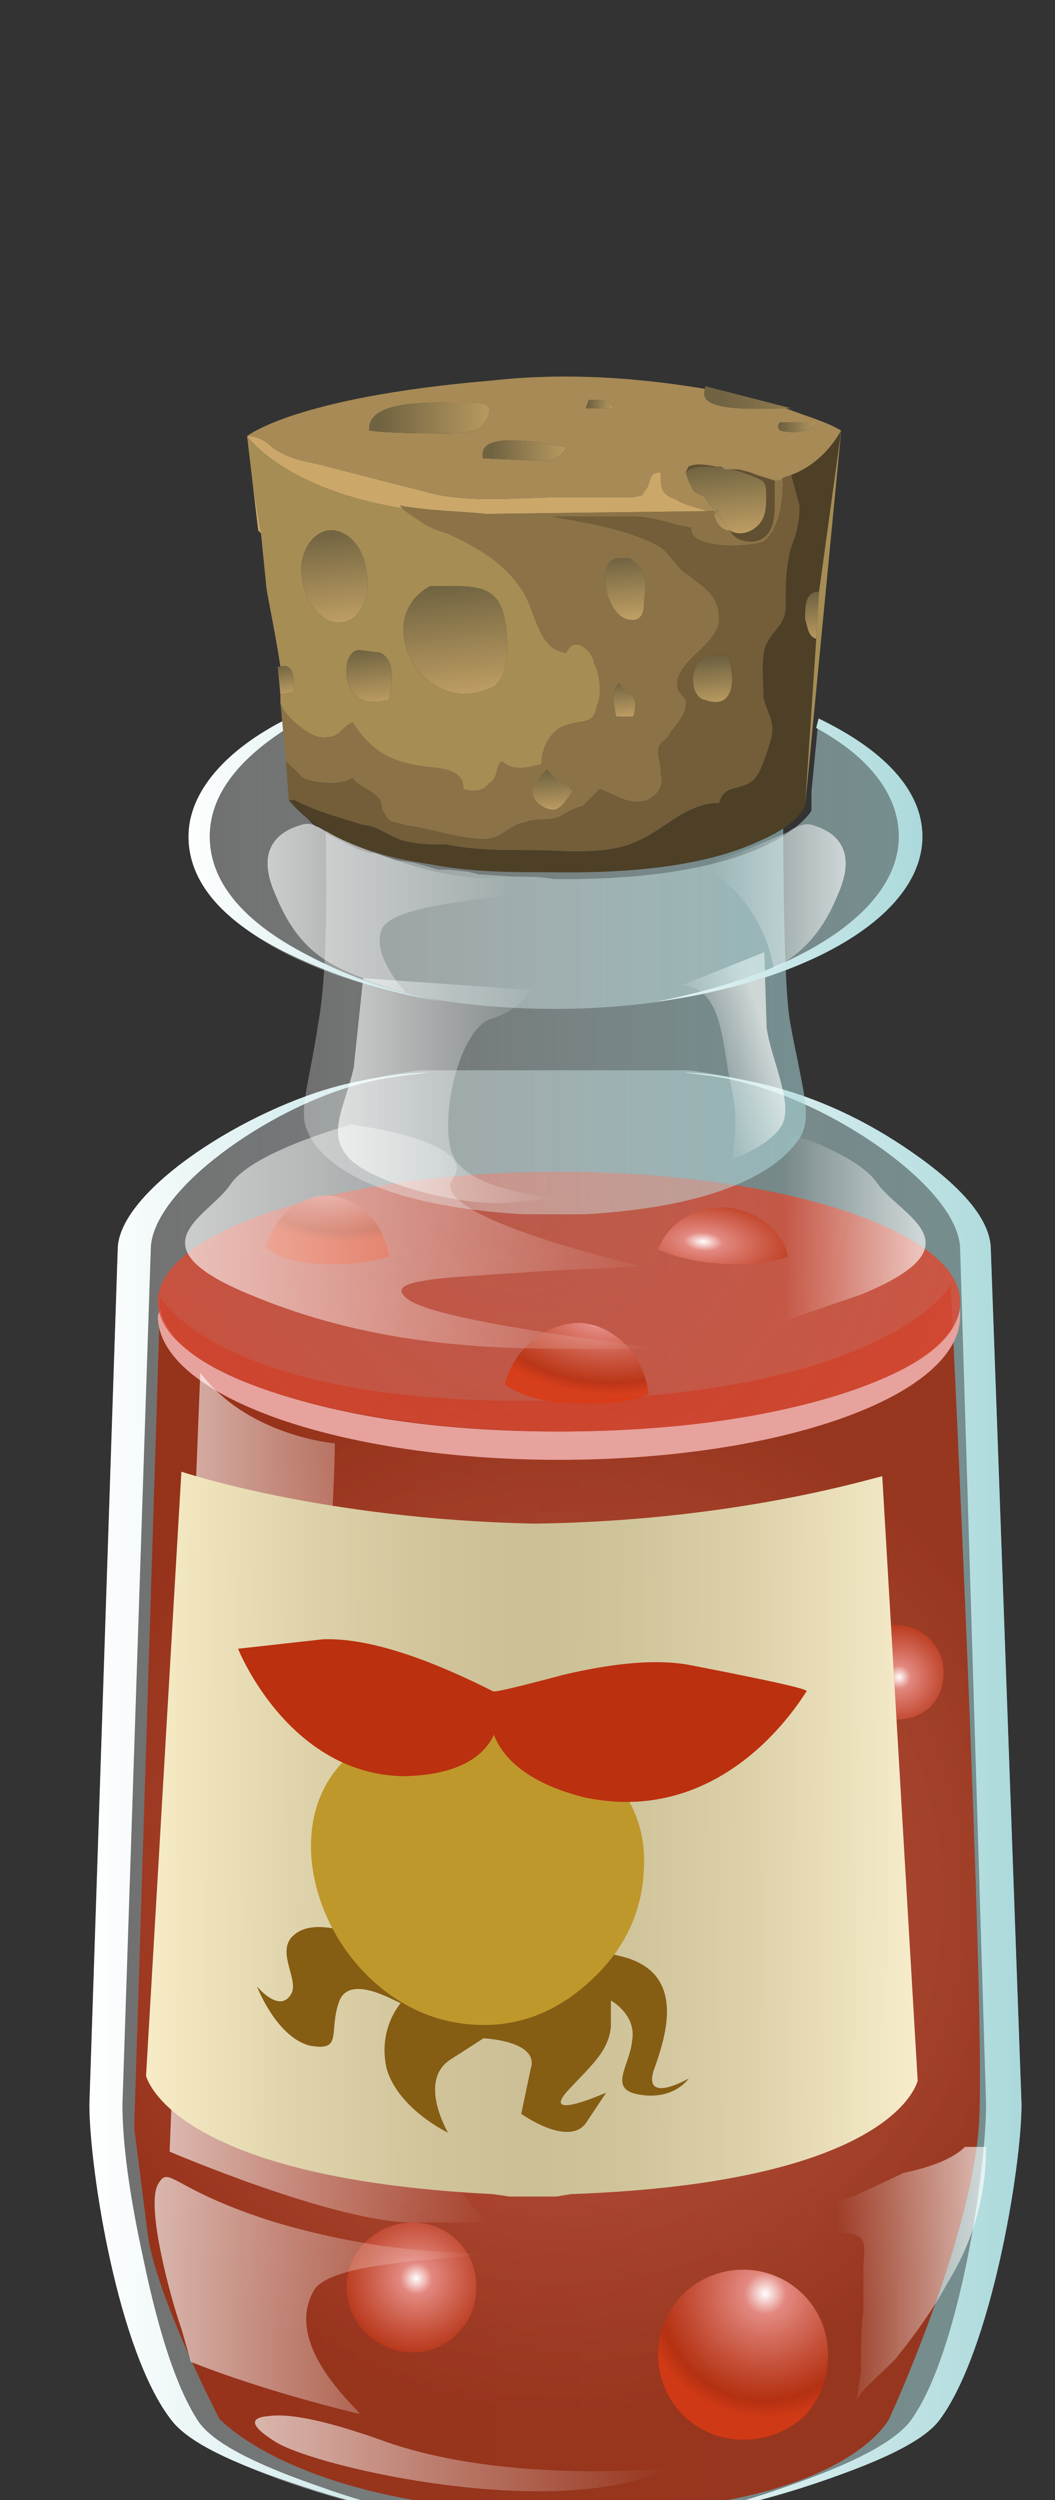 <?xml version="1.0" encoding="utf-8"?>
<!-- Generator: flash2svg, http://dissentgraphics.com/tools/flash2svg -->
<svg xmlns:xlink="http://www.w3.org/1999/xlink" id="essence_of_rookswort" image-rendering="auto" baseProfile="basic" version="1.1" x="0px" y="0px" width="19" height="45" xmlns="http://www.w3.org/2000/svg" viewBox="0 0 19 45">
  <rect x="0" y="0" width="19" height="45" fill="#333333" stroke="none"/>
  <defs>
    <linearGradient gradientUnits="userSpaceOnUse" color-interpolation="sRGB" x1="156.35" y1="775.9" x2="175.55" y2="775.9" id="linearGradient">
      <stop stop-color="#FFF" stop-opacity="0.298" offset="0"/>
      <stop stop-color="#ABD9DB" stop-opacity="0.549" offset="1"/>
    </linearGradient>
    <radialGradient gradientUnits="userSpaceOnUse" color-interpolation="sRGB" r="11.047" cx="166.15" cy="778" fx="166.15" fy="778" gradientTransform="matrix(1 0 0 -1 0 1556)" id="radialGradient">
      <stop stop-color="#DB4125" stop-opacity="0.667" offset="0"/>
      <stop stop-color="#9D270B" stop-opacity="0.847" offset="0.988"/>
    </radialGradient>
    <radialGradient gradientUnits="userSpaceOnUse" color-interpolation="sRGB" r="9.794" cx="164.6" cy="762.6" fx="164.6" fy="762.6" gradientTransform="matrix(0.871 0.493 0.493 -0.871 -354.749 1345.7)" id="radialGradient1">
      <stop stop-color="#DB4831" stop-opacity="0.667" offset="0"/>
      <stop stop-color="#DB4B35" stop-opacity="0.847" offset="0.988"/>
    </radialGradient>
    <radialGradient gradientUnits="userSpaceOnUse" color-interpolation="sRGB" r="1.995" cx="163.1" cy="785.7" fx="163.1" fy="785.7" gradientTransform="matrix(0.497 0.87 0.87 -0.497 -601.149 1034.25)" id="radialGradient2">
      <stop stop-color="#FFF" stop-opacity="1" offset="0"/>
      <stop stop-color="#E38981" stop-opacity="1" offset="0.165"/>
      <stop stop-color="#B9300F" stop-opacity="0.847" offset="0.859"/>
      <stop stop-color="#DA3A14" stop-opacity="0.847" offset="1"/>
    </radialGradient>
    <radialGradient gradientUnits="userSpaceOnUse" color-interpolation="sRGB" r="2.621" cx="170.1" cy="787" fx="170.1" fy="787" gradientTransform="matrix(0.498 0.872 0.872 -0.498 -600.849 1030.3)" id="radialGradient3">
      <stop stop-color="#FFF" stop-opacity="1" offset="0"/>
      <stop stop-color="#E38981" stop-opacity="1" offset="0.165"/>
      <stop stop-color="#B9300F" stop-opacity="0.847" offset="0.859"/>
      <stop stop-color="#DA3A14" stop-opacity="0.847" offset="1"/>
    </radialGradient>
    <radialGradient gradientUnits="userSpaceOnUse" color-interpolation="sRGB" r="1.451" cx="173.35" cy="772.85" fx="173.35" fy="772.85" gradientTransform="matrix(0.496 0.872 0.872 -0.496 -586.349 1004.8)" id="radialGradient4">
      <stop stop-color="#FFF" stop-opacity="1" offset="0"/>
      <stop stop-color="#E38981" stop-opacity="1" offset="0.165"/>
      <stop stop-color="#B9300F" stop-opacity="0.847" offset="0.859"/>
      <stop stop-color="#DA3A14" stop-opacity="0.847" offset="1"/>
    </radialGradient>
    <radialGradient gradientUnits="userSpaceOnUse" color-interpolation="sRGB" r="1.414" cx="161.35" cy="763.2" fx="161.35" fy="763.2" gradientTransform="matrix(-0.07 1 1.693 0.132 -1119.449 501.45)" id="radialGradient5">
      <stop stop-color="#FFF" stop-opacity="1" offset="0"/>
      <stop stop-color="#E38981" stop-opacity="1" offset="0.165"/>
      <stop stop-color="#B9300F" stop-opacity="0.847" offset="0.859"/>
      <stop stop-color="#DA3A14" stop-opacity="0.847" offset="1"/>
    </radialGradient>
    <radialGradient gradientUnits="userSpaceOnUse" color-interpolation="sRGB" r="1.649" cx="166.7" cy="765.9" fx="166.7" fy="765.9" gradientTransform="matrix(-0.068 1 1.684 0.135 -1111.949 495.55)" id="radialGradient6">
      <stop stop-color="#FFF" stop-opacity="1" offset="0"/>
      <stop stop-color="#E38981" stop-opacity="1" offset="0.165"/>
      <stop stop-color="#B9300F" stop-opacity="0.847" offset="0.859"/>
      <stop stop-color="#DA3A14" stop-opacity="0.847" offset="1"/>
    </radialGradient>
    <radialGradient gradientUnits="userSpaceOnUse" color-interpolation="sRGB" r="1.166" cx="169.75" cy="763.4" fx="169.75" fy="763.4" gradientTransform="matrix(-0.074 1 2.138 0.149 -1449.999 479.95)" id="radialGradient7">
      <stop stop-color="#FFF" stop-opacity="1" offset="0"/>
      <stop stop-color="#E38981" stop-opacity="1" offset="0.165"/>
      <stop stop-color="#B9300F" stop-opacity="0.847" offset="0.859"/>
      <stop stop-color="#DA3A14" stop-opacity="0.847" offset="1"/>
    </radialGradient>
    <linearGradient gradientUnits="userSpaceOnUse" color-interpolation="sRGB" x1="157.975" y1="775.85" x2="164.725" y2="775.85" id="linearGradient1">
      <stop stop-color="#FFF" stop-opacity="0.639" offset="0"/>
      <stop stop-color="#FFF" stop-opacity="0" offset="1"/>
    </linearGradient>
    <linearGradient gradientUnits="userSpaceOnUse" color-interpolation="sRGB" x1="156.237" y1="775.9" x2="165.963" y2="775.9" id="linearGradient2">
      <stop stop-color="#FFF" stop-opacity="1" offset="0"/>
      <stop stop-color="#ABD9DB" stop-opacity="1" offset="1"/>
    </linearGradient>
    <linearGradient gradientUnits="userSpaceOnUse" color-interpolation="sRGB" x1="166.125" y1="775.9" x2="175.975" y2="775.9" id="linearGradient3">
      <stop stop-color="#FFF" stop-opacity="1" offset="0"/>
      <stop stop-color="#ABD9DB" stop-opacity="1" offset="1"/>
    </linearGradient>
    <linearGradient gradientUnits="userSpaceOnUse" color-interpolation="sRGB" x1="158.275" y1="763.95" x2="168.425" y2="763.95" id="linearGradient4">
      <stop stop-color="#FFF" stop-opacity="0.639" offset="0"/>
      <stop stop-color="#FFF" stop-opacity="0" offset="1"/>
    </linearGradient>
    <linearGradient gradientUnits="userSpaceOnUse" color-interpolation="sRGB" x1="159.775" y1="789.75" x2="168.525" y2="789.75" id="linearGradient5">
      <stop stop-color="#FFF" stop-opacity="0.639" offset="0"/>
      <stop stop-color="#FFF" stop-opacity="0" offset="1"/>
    </linearGradient>
    <linearGradient gradientUnits="userSpaceOnUse" color-interpolation="sRGB" x1="173.825" y1="763.7" x2="170.975" y2="763.7" id="linearGradient6">
      <stop stop-color="#FFF" stop-opacity="0.639" offset="0"/>
      <stop stop-color="#FFF" stop-opacity="0" offset="1"/>
    </linearGradient>
    <linearGradient gradientUnits="userSpaceOnUse" color-interpolation="sRGB" x1="157.65" y1="786.4" x2="164.65" y2="786.4" id="linearGradient7">
      <stop stop-color="#FFF" stop-opacity="0.639" offset="0"/>
      <stop stop-color="#FFF" stop-opacity="0" offset="1"/>
    </linearGradient>
    <linearGradient gradientUnits="userSpaceOnUse" color-interpolation="sRGB" x1="175.125" y1="786.2" x2="172.075" y2="786.2" id="linearGradient8">
      <stop stop-color="#FFF" stop-opacity="0.639" offset="0"/>
      <stop stop-color="#FFF" stop-opacity="0" offset="1"/>
    </linearGradient>
    <linearGradient gradientUnits="userSpaceOnUse" color-interpolation="sRGB" x1="160.838" y1="758.35" x2="171.162" y2="758.35" id="linearGradient9">
      <stop stop-color="#FFF" stop-opacity="0.298" offset="0"/>
      <stop stop-color="#ABD9DB" stop-opacity="0.549" offset="1"/>
    </linearGradient>
    <linearGradient gradientUnits="userSpaceOnUse" color-interpolation="sRGB" x1="161.575" y1="760.9" x2="166.125" y2="760.9" id="linearGradient10">
      <stop stop-color="#FFF" stop-opacity="0.639" offset="0"/>
      <stop stop-color="#FFF" stop-opacity="0" offset="1"/>
    </linearGradient>
    <linearGradient gradientUnits="userSpaceOnUse" color-interpolation="sRGB" x1="170.675" y1="760" x2="169.125" y2="760.5" id="linearGradient11">
      <stop stop-color="#FFF" stop-opacity="0.639" offset="0"/>
      <stop stop-color="#FFF" stop-opacity="0" offset="1"/>
    </linearGradient>
    <linearGradient gradientUnits="userSpaceOnUse" color-interpolation="sRGB" x1="158.338" y1="756.05" x2="173.862" y2="756.05" id="linearGradient12">
      <stop stop-color="#FFF" stop-opacity="0.298" offset="0"/>
      <stop stop-color="#ABD9DB" stop-opacity="0.549" offset="1"/>
    </linearGradient>
    <linearGradient gradientUnits="userSpaceOnUse" color-interpolation="sRGB" x1="166.113" y1="756.05" x2="173.887" y2="756.05" id="linearGradient13">
      <stop stop-color="#FFF" stop-opacity="1" offset="0"/>
      <stop stop-color="#ABD9DB" stop-opacity="1" offset="1"/>
    </linearGradient>
    <linearGradient gradientUnits="userSpaceOnUse" color-interpolation="sRGB" x1="158.325" y1="756.1" x2="165.775" y2="756.1" id="linearGradient14">
      <stop stop-color="#FFF" stop-opacity="1" offset="0"/>
      <stop stop-color="#ABD9DB" stop-opacity="1" offset="1"/>
    </linearGradient>
    <linearGradient gradientUnits="userSpaceOnUse" color-interpolation="sRGB" x1="160.025" y1="757" x2="165.275" y2="757" id="linearGradient15">
      <stop stop-color="#FFF" stop-opacity="0.639" offset="0"/>
      <stop stop-color="#FFF" stop-opacity="0" offset="1"/>
    </linearGradient>
    <linearGradient gradientUnits="userSpaceOnUse" color-interpolation="sRGB" x1="172.262" y1="756.75" x2="169.438" y2="756.75" id="linearGradient16">
      <stop stop-color="#FFF" stop-opacity="0.639" offset="0"/>
      <stop stop-color="#FFF" stop-opacity="0" offset="1"/>
    </linearGradient>
    <linearGradient gradientUnits="userSpaceOnUse" color-interpolation="sRGB" x1="16.325" y1="7.2" x2="12.975" y2="7.2" id="linearGradient17">
      <stop stop-color="#C1A064" stop-opacity="1" offset="0"/>
      <stop stop-color="#706341" stop-opacity="1" offset="1"/>
    </linearGradient>
    <linearGradient gradientUnits="userSpaceOnUse" color-interpolation="sRGB" x1="14.825" y1="7.7" x2="14.075" y2="7.7" id="linearGradient18">
      <stop stop-color="#C1A064" stop-opacity="1" offset="0"/>
      <stop stop-color="#706341" stop-opacity="1" offset="1"/>
    </linearGradient>
    <linearGradient gradientUnits="userSpaceOnUse" color-interpolation="sRGB" x1="14.825" y1="7.7" x2="14.075" y2="7.7" id="linearGradient19">
      <stop stop-color="#C1A064" stop-opacity="1" offset="0"/>
      <stop stop-color="#706341" stop-opacity="1" offset="1"/>
    </linearGradient>
    <linearGradient gradientUnits="userSpaceOnUse" color-interpolation="sRGB" x1="14.825" y1="7.7" x2="14.075" y2="7.7" id="linearGradient20">
      <stop stop-color="#C1A064" stop-opacity="1" offset="0"/>
      <stop stop-color="#706341" stop-opacity="1" offset="1"/>
    </linearGradient>
    <linearGradient gradientUnits="userSpaceOnUse" color-interpolation="sRGB" x1="11.1" y1="7.25" x2="10.6" y2="7.25" id="linearGradient21">
      <stop stop-color="#C1A064" stop-opacity="1" offset="0"/>
      <stop stop-color="#706341" stop-opacity="1" offset="1"/>
    </linearGradient>
    <linearGradient gradientUnits="userSpaceOnUse" color-interpolation="sRGB" x1="11.1" y1="7.25" x2="10.6" y2="7.25" id="linearGradient22">
      <stop stop-color="#C1A064" stop-opacity="1" offset="0"/>
      <stop stop-color="#706341" stop-opacity="1" offset="1"/>
    </linearGradient>
    <linearGradient gradientUnits="userSpaceOnUse" color-interpolation="sRGB" x1="11.1" y1="7.25" x2="10.6" y2="7.25" id="linearGradient23">
      <stop stop-color="#C1A064" stop-opacity="1" offset="0"/>
      <stop stop-color="#706341" stop-opacity="1" offset="1"/>
    </linearGradient>
    <linearGradient gradientUnits="userSpaceOnUse" color-interpolation="sRGB" x1="9.075" y1="7.5" x2="6.825" y2="7.5" id="linearGradient24">
      <stop stop-color="#C1A064" stop-opacity="1" offset="0"/>
      <stop stop-color="#706341" stop-opacity="1" offset="1"/>
    </linearGradient>
    <linearGradient gradientUnits="userSpaceOnUse" color-interpolation="sRGB" x1="9.075" y1="7.5" x2="6.825" y2="7.5" id="linearGradient25">
      <stop stop-color="#C1A064" stop-opacity="1" offset="0"/>
      <stop stop-color="#706341" stop-opacity="1" offset="1"/>
    </linearGradient>
    <linearGradient gradientUnits="userSpaceOnUse" color-interpolation="sRGB" x1="9.075" y1="7.5" x2="6.825" y2="7.5" id="linearGradient26">
      <stop stop-color="#C1A064" stop-opacity="1" offset="0"/>
      <stop stop-color="#706341" stop-opacity="1" offset="1"/>
    </linearGradient>
    <linearGradient gradientUnits="userSpaceOnUse" color-interpolation="sRGB" x1="10.362" y1="8.1" x2="8.838" y2="8.1" id="linearGradient27">
      <stop stop-color="#C1A064" stop-opacity="1" offset="0"/>
      <stop stop-color="#706341" stop-opacity="1" offset="1"/>
    </linearGradient>
    <linearGradient gradientUnits="userSpaceOnUse" color-interpolation="sRGB" x1="10.362" y1="8.1" x2="8.838" y2="8.1" id="linearGradient28">
      <stop stop-color="#C1A064" stop-opacity="1" offset="0"/>
      <stop stop-color="#706341" stop-opacity="1" offset="1"/>
    </linearGradient>
    <linearGradient gradientUnits="userSpaceOnUse" color-interpolation="sRGB" x1="10.362" y1="8.1" x2="8.838" y2="8.1" id="linearGradient29">
      <stop stop-color="#C1A064" stop-opacity="1" offset="0"/>
      <stop stop-color="#706341" stop-opacity="1" offset="1"/>
    </linearGradient>
    <linearGradient gradientUnits="userSpaceOnUse" color-interpolation="sRGB" x1="13.175" y1="9.675" x2="13.025" y2="8.325" id="linearGradient30">
      <stop stop-color="#C1A064" stop-opacity="1" offset="0"/>
      <stop stop-color="#706341" stop-opacity="1" offset="1"/>
    </linearGradient>
    <linearGradient gradientUnits="userSpaceOnUse" color-interpolation="sRGB" x1="11.312" y1="11.175" x2="11.188" y2="10.025" id="linearGradient31">
      <stop stop-color="#C1A064" stop-opacity="1" offset="0"/>
      <stop stop-color="#706341" stop-opacity="1" offset="1"/>
    </linearGradient>
    <linearGradient gradientUnits="userSpaceOnUse" color-interpolation="sRGB" x1="11.312" y1="11.175" x2="11.188" y2="10.025" id="linearGradient32">
      <stop stop-color="#C1A064" stop-opacity="1" offset="0"/>
      <stop stop-color="#706341" stop-opacity="1" offset="1"/>
    </linearGradient>
    <linearGradient gradientUnits="userSpaceOnUse" color-interpolation="sRGB" x1="11.312" y1="11.175" x2="11.188" y2="10.025" id="linearGradient33">
      <stop stop-color="#C1A064" stop-opacity="1" offset="0"/>
      <stop stop-color="#706341" stop-opacity="1" offset="1"/>
    </linearGradient>
    <linearGradient gradientUnits="userSpaceOnUse" color-interpolation="sRGB" x1="9.987" y1="14.625" x2="9.912" y2="13.875" id="linearGradient34">
      <stop stop-color="#C1A064" stop-opacity="1" offset="0"/>
      <stop stop-color="#706341" stop-opacity="1" offset="1"/>
    </linearGradient>
    <linearGradient gradientUnits="userSpaceOnUse" color-interpolation="sRGB" x1="9.987" y1="14.625" x2="9.912" y2="13.875" id="linearGradient35">
      <stop stop-color="#C1A064" stop-opacity="1" offset="0"/>
      <stop stop-color="#706341" stop-opacity="1" offset="1"/>
    </linearGradient>
    <linearGradient gradientUnits="userSpaceOnUse" color-interpolation="sRGB" x1="9.987" y1="14.625" x2="9.912" y2="13.875" id="linearGradient36">
      <stop stop-color="#C1A064" stop-opacity="1" offset="0"/>
      <stop stop-color="#706341" stop-opacity="1" offset="1"/>
    </linearGradient>
    <linearGradient gradientUnits="userSpaceOnUse" color-interpolation="sRGB" x1="11.287" y1="12.925" x2="11.213" y2="12.275" id="linearGradient37">
      <stop stop-color="#C1A064" stop-opacity="1" offset="0"/>
      <stop stop-color="#706341" stop-opacity="1" offset="1"/>
    </linearGradient>
    <linearGradient gradientUnits="userSpaceOnUse" color-interpolation="sRGB" x1="11.287" y1="12.925" x2="11.213" y2="12.275" id="linearGradient38">
      <stop stop-color="#C1A064" stop-opacity="1" offset="0"/>
      <stop stop-color="#706341" stop-opacity="1" offset="1"/>
    </linearGradient>
    <linearGradient gradientUnits="userSpaceOnUse" color-interpolation="sRGB" x1="11.287" y1="12.925" x2="11.213" y2="12.275" id="linearGradient39">
      <stop stop-color="#C1A064" stop-opacity="1" offset="0"/>
      <stop stop-color="#706341" stop-opacity="1" offset="1"/>
    </linearGradient>
    <linearGradient gradientUnits="userSpaceOnUse" color-interpolation="sRGB" x1="13.025" y1="9.725" x2="12.875" y2="8.375" id="linearGradient40">
      <stop stop-color="#C1A064" stop-opacity="1" offset="0"/>
      <stop stop-color="#706341" stop-opacity="1" offset="1"/>
    </linearGradient>
    <linearGradient gradientUnits="userSpaceOnUse" color-interpolation="sRGB" x1="12.9" y1="12.738" x2="12.8" y2="11.863" id="linearGradient41">
      <stop stop-color="#C1A064" stop-opacity="1" offset="0"/>
      <stop stop-color="#706341" stop-opacity="1" offset="1"/>
    </linearGradient>
    <linearGradient gradientUnits="userSpaceOnUse" color-interpolation="sRGB" x1="12.9" y1="12.738" x2="12.8" y2="11.863" id="linearGradient42">
      <stop stop-color="#C1A064" stop-opacity="1" offset="0"/>
      <stop stop-color="#706341" stop-opacity="1" offset="1"/>
    </linearGradient>
    <linearGradient gradientUnits="userSpaceOnUse" color-interpolation="sRGB" x1="12.9" y1="12.738" x2="12.8" y2="11.863" id="linearGradient43">
      <stop stop-color="#C1A064" stop-opacity="1" offset="0"/>
      <stop stop-color="#706341" stop-opacity="1" offset="1"/>
    </linearGradient>
    <linearGradient gradientUnits="userSpaceOnUse" color-interpolation="sRGB" x1="6.15" y1="11.275" x2="5.95" y2="9.525" id="linearGradient44">
      <stop stop-color="#C1A064" stop-opacity="1" offset="0"/>
      <stop stop-color="#706341" stop-opacity="1" offset="1"/>
    </linearGradient>
    <linearGradient gradientUnits="userSpaceOnUse" color-interpolation="sRGB" x1="6.15" y1="11.275" x2="5.95" y2="9.525" id="linearGradient45">
      <stop stop-color="#C1A064" stop-opacity="1" offset="0"/>
      <stop stop-color="#706341" stop-opacity="1" offset="1"/>
    </linearGradient>
    <linearGradient gradientUnits="userSpaceOnUse" color-interpolation="sRGB" x1="6.15" y1="11.275" x2="5.95" y2="9.525" id="linearGradient46">
      <stop stop-color="#C1A064" stop-opacity="1" offset="0"/>
      <stop stop-color="#706341" stop-opacity="1" offset="1"/>
    </linearGradient>
    <linearGradient gradientUnits="userSpaceOnUse" color-interpolation="sRGB" x1="6.763" y1="12.725" x2="6.638" y2="11.675" id="linearGradient47">
      <stop stop-color="#C1A064" stop-opacity="1" offset="0"/>
      <stop stop-color="#706341" stop-opacity="1" offset="1"/>
    </linearGradient>
    <linearGradient gradientUnits="userSpaceOnUse" color-interpolation="sRGB" x1="6.763" y1="12.725" x2="6.638" y2="11.675" id="linearGradient48">
      <stop stop-color="#C1A064" stop-opacity="1" offset="0"/>
      <stop stop-color="#706341" stop-opacity="1" offset="1"/>
    </linearGradient>
    <linearGradient gradientUnits="userSpaceOnUse" color-interpolation="sRGB" x1="6.763" y1="12.725" x2="6.638" y2="11.675" id="linearGradient49">
      <stop stop-color="#C1A064" stop-opacity="1" offset="0"/>
      <stop stop-color="#706341" stop-opacity="1" offset="1"/>
    </linearGradient>
    <linearGradient gradientUnits="userSpaceOnUse" color-interpolation="sRGB" x1="8.325" y1="12.6" x2="8.075" y2="10.5" id="linearGradient50">
      <stop stop-color="#C1A064" stop-opacity="1" offset="0"/>
      <stop stop-color="#706341" stop-opacity="1" offset="1"/>
    </linearGradient>
    <linearGradient gradientUnits="userSpaceOnUse" color-interpolation="sRGB" x1="8.325" y1="12.6" x2="8.075" y2="10.5" id="linearGradient51">
      <stop stop-color="#C1A064" stop-opacity="1" offset="0"/>
      <stop stop-color="#706341" stop-opacity="1" offset="1"/>
    </linearGradient>
    <linearGradient gradientUnits="userSpaceOnUse" color-interpolation="sRGB" x1="8.325" y1="12.6" x2="8.075" y2="10.5" id="linearGradient52">
      <stop stop-color="#C1A064" stop-opacity="1" offset="0"/>
      <stop stop-color="#706341" stop-opacity="1" offset="1"/>
    </linearGradient>
    <linearGradient gradientUnits="userSpaceOnUse" color-interpolation="sRGB" x1="14.7" y1="11.613" x2="14.6" y2="10.688" id="linearGradient53">
      <stop stop-color="#C1A064" stop-opacity="1" offset="0"/>
      <stop stop-color="#706341" stop-opacity="1" offset="1"/>
    </linearGradient>
    <linearGradient gradientUnits="userSpaceOnUse" color-interpolation="sRGB" x1="5.188" y1="12.537" x2="5.113" y2="11.963" id="linearGradient54">
      <stop stop-color="#C1A064" stop-opacity="1" offset="0"/>
      <stop stop-color="#706341" stop-opacity="1" offset="1"/>
    </linearGradient>
    <linearGradient gradientUnits="userSpaceOnUse" color-interpolation="sRGB" x1="157.475" y1="776.6" x2="173.825" y2="776.7" id="linearGradient55">
      <stop stop-color="#F8ECC6" stop-opacity="1" offset="0"/>
      <stop stop-color="#F7EBC5" stop-opacity="1" offset="0.008"/>
      <stop stop-color="#DFD3AB" stop-opacity="1" offset="0.196"/>
      <stop stop-color="#D1C49B" stop-opacity="1" offset="0.365"/>
      <stop stop-color="#CCBF95" stop-opacity="1" offset="0.498"/>
      <stop stop-color="#D0C49B" stop-opacity="1" offset="0.624"/>
      <stop stop-color="#DDD1AA" stop-opacity="1" offset="0.78"/>
      <stop stop-color="#F2E7C4" stop-opacity="1" offset="0.957"/>
      <stop stop-color="#F8EDCB" stop-opacity="1" offset="1"/>
    </linearGradient>
    <linearGradient gradientUnits="userSpaceOnUse" color-interpolation="sRGB" x1="1.695" y1="32.397" x2="18.014" y2="32.397" id="linearGradient56">
      <stop stop-color="#FFF" stop-opacity="0.298" offset="0"/>
      <stop stop-color="#ABD9DB" stop-opacity="0.549" offset="1"/>
    </linearGradient>
    <radialGradient gradientUnits="userSpaceOnUse" color-interpolation="sRGB" r="9.39" cx="10.074" cy="1356.781" fx="10.074" fy="1356.781" gradientTransform="matrix(1 0 0 -1 0 1390.95)" id="radialGradient8">
      <stop stop-color="#DB4125" stop-opacity="0.667" offset="0"/>
      <stop stop-color="#9D270B" stop-opacity="0.847" offset="0.988"/>
    </radialGradient>
    <radialGradient gradientUnits="userSpaceOnUse" color-interpolation="sRGB" r="8.332" cx="-292.616" cy="1165.528" fx="-292.616" fy="1165.528" gradientTransform="matrix(0.87 0.493 0.493 -0.87 -310.599 1179.5)" id="radialGradient9">
      <stop stop-color="#DB4831" stop-opacity="0.667" offset="0"/>
      <stop stop-color="#DB4B35" stop-opacity="0.847" offset="0.988"/>
    </radialGradient>
    <radialGradient gradientUnits="userSpaceOnUse" color-interpolation="sRGB" r="1.698" cx="-503.207" cy="920.89" fx="-503.207" fy="920.89" gradientTransform="matrix(0.496 0.868 0.868 -0.496 -542.249 934.55)" id="radialGradient10">
      <stop stop-color="#FFF" stop-opacity="1" offset="0"/>
      <stop stop-color="#E38981" stop-opacity="1" offset="0.165"/>
      <stop stop-color="#B9300F" stop-opacity="0.847" offset="0.859"/>
      <stop stop-color="#DA3A14" stop-opacity="0.847" offset="1"/>
    </radialGradient>
    <radialGradient gradientUnits="userSpaceOnUse" color-interpolation="sRGB" r="2.237" cx="-496.635" cy="920.33" fx="-496.635" fy="920.33" gradientTransform="matrix(0.496 0.869 0.869 -0.496 -539.649 929.35)" id="radialGradient11">
      <stop stop-color="#FFF" stop-opacity="1" offset="0"/>
      <stop stop-color="#E38981" stop-opacity="1" offset="0.165"/>
      <stop stop-color="#B9300F" stop-opacity="0.847" offset="0.859"/>
      <stop stop-color="#DA3A14" stop-opacity="0.847" offset="1"/>
    </radialGradient>
    <radialGradient gradientUnits="userSpaceOnUse" color-interpolation="sRGB" r="1.237" cx="-481.73" cy="885.802" fx="-481.73" fy="885.802" gradientTransform="matrix(0.494 0.869 0.869 -0.494 -515.599 886.4)" id="radialGradient12">
      <stop stop-color="#FFF" stop-opacity="1" offset="0"/>
      <stop stop-color="#E38981" stop-opacity="1" offset="0.165"/>
      <stop stop-color="#B9300F" stop-opacity="0.847" offset="0.859"/>
      <stop stop-color="#DA3A14" stop-opacity="0.847" offset="1"/>
    </radialGradient>
    <radialGradient gradientUnits="userSpaceOnUse" color-interpolation="sRGB" r="1.204" cx="-945.118" cy="449.448" fx="-945.118" fy="449.448" gradientTransform="matrix(-0.07 0.998 1.689 0.131 -819.249 905.5)" id="radialGradient13">
      <stop stop-color="#FFF" stop-opacity="1" offset="0"/>
      <stop stop-color="#E38981" stop-opacity="1" offset="0.165"/>
      <stop stop-color="#B9300F" stop-opacity="0.847" offset="0.859"/>
      <stop stop-color="#DA3A14" stop-opacity="0.847" offset="1"/>
    </radialGradient>
    <radialGradient gradientUnits="userSpaceOnUse" color-interpolation="sRGB" r="1.405" cx="-934.234" cy="446.637" fx="-934.234" fy="446.637" gradientTransform="matrix(-0.068 0.998 1.68 0.135 -803.049 895.75)" id="radialGradient14">
      <stop stop-color="#FFF" stop-opacity="1" offset="0"/>
      <stop stop-color="#E38981" stop-opacity="1" offset="0.165"/>
      <stop stop-color="#B9300F" stop-opacity="0.847" offset="0.859"/>
      <stop stop-color="#DA3A14" stop-opacity="0.847" offset="1"/>
    </radialGradient>
    <radialGradient gradientUnits="userSpaceOnUse" color-interpolation="sRGB" r="0.994" cx="-1218.866" cy="431.569" fx="-1218.866" fy="431.569" gradientTransform="matrix(-0.074 0.997 2.132 0.149 -997.649 1173.25)" id="radialGradient15">
      <stop stop-color="#FFF" stop-opacity="1" offset="0"/>
      <stop stop-color="#E38981" stop-opacity="1" offset="0.165"/>
      <stop stop-color="#B9300F" stop-opacity="0.847" offset="0.859"/>
      <stop stop-color="#DA3A14" stop-opacity="0.847" offset="1"/>
    </radialGradient>
    <linearGradient gradientUnits="userSpaceOnUse" color-interpolation="sRGB" x1="3.076" y1="32.355" x2="8.813" y2="32.355" id="linearGradient57">
      <stop stop-color="#FFF" stop-opacity="0.639" offset="0"/>
      <stop stop-color="#FFF" stop-opacity="0" offset="1"/>
    </linearGradient>
    <linearGradient gradientUnits="userSpaceOnUse" color-interpolation="sRGB" x1="1.599" y1="32.397" x2="9.865" y2="32.397" id="linearGradient58">
      <stop stop-color="#FFF" stop-opacity="1" offset="0"/>
      <stop stop-color="#ABD9DB" stop-opacity="1" offset="1"/>
    </linearGradient>
    <linearGradient gradientUnits="userSpaceOnUse" color-interpolation="sRGB" x1="10.003" y1="32.397" x2="18.375" y2="32.397" id="linearGradient59">
      <stop stop-color="#FFF" stop-opacity="1" offset="0"/>
      <stop stop-color="#ABD9DB" stop-opacity="1" offset="1"/>
    </linearGradient>
    <linearGradient gradientUnits="userSpaceOnUse" color-interpolation="sRGB" x1="3.331" y1="22.24" x2="11.958" y2="22.24" id="linearGradient60">
      <stop stop-color="#FFF" stop-opacity="0.639" offset="0"/>
      <stop stop-color="#FFF" stop-opacity="0" offset="1"/>
    </linearGradient>
    <linearGradient gradientUnits="userSpaceOnUse" color-interpolation="sRGB" x1="4.606" y1="44.169" x2="12.043" y2="44.169" id="linearGradient61">
      <stop stop-color="#FFF" stop-opacity="0.639" offset="0"/>
      <stop stop-color="#FFF" stop-opacity="0" offset="1"/>
    </linearGradient>
    <linearGradient gradientUnits="userSpaceOnUse" color-interpolation="sRGB" x1="16.548" y1="22.027" x2="14.126" y2="22.027" id="linearGradient62">
      <stop stop-color="#FFF" stop-opacity="0.639" offset="0"/>
      <stop stop-color="#FFF" stop-opacity="0" offset="1"/>
    </linearGradient>
    <linearGradient gradientUnits="userSpaceOnUse" color-interpolation="sRGB" x1="2.8" y1="41.322" x2="8.749" y2="41.322" id="linearGradient63">
      <stop stop-color="#FFF" stop-opacity="0.639" offset="0"/>
      <stop stop-color="#FFF" stop-opacity="0" offset="1"/>
    </linearGradient>
    <linearGradient gradientUnits="userSpaceOnUse" color-interpolation="sRGB" x1="17.653" y1="41.152" x2="15.061" y2="41.152" id="linearGradient64">
      <stop stop-color="#FFF" stop-opacity="0.639" offset="0"/>
      <stop stop-color="#FFF" stop-opacity="0" offset="1"/>
    </linearGradient>
    <linearGradient gradientUnits="userSpaceOnUse" color-interpolation="sRGB" x1="5.509" y1="17.48" x2="14.285" y2="17.48" id="linearGradient65">
      <stop stop-color="#FFF" stop-opacity="0.298" offset="0"/>
      <stop stop-color="#ABD9DB" stop-opacity="0.549" offset="1"/>
    </linearGradient>
    <linearGradient gradientUnits="userSpaceOnUse" color-interpolation="sRGB" x1="6.136" y1="19.647" x2="10.003" y2="19.647" id="linearGradient66">
      <stop stop-color="#FFF" stop-opacity="0.639" offset="0"/>
      <stop stop-color="#FFF" stop-opacity="0" offset="1"/>
    </linearGradient>
    <linearGradient gradientUnits="userSpaceOnUse" color-interpolation="sRGB" x1="13.871" y1="18.882" x2="12.553" y2="19.307" id="linearGradient67">
      <stop stop-color="#FFF" stop-opacity="0.639" offset="0"/>
      <stop stop-color="#FFF" stop-opacity="0" offset="1"/>
    </linearGradient>
    <linearGradient gradientUnits="userSpaceOnUse" color-interpolation="sRGB" x1="3.384" y1="15.525" x2="16.58" y2="15.525" id="linearGradient68">
      <stop stop-color="#FFF" stop-opacity="0.298" offset="0"/>
      <stop stop-color="#ABD9DB" stop-opacity="0.549" offset="1"/>
    </linearGradient>
    <linearGradient gradientUnits="userSpaceOnUse" color-interpolation="sRGB" x1="9.993" y1="15.525" x2="16.601" y2="15.525" id="linearGradient69">
      <stop stop-color="#FFF" stop-opacity="1" offset="0"/>
      <stop stop-color="#ABD9DB" stop-opacity="1" offset="1"/>
    </linearGradient>
    <linearGradient gradientUnits="userSpaceOnUse" color-interpolation="sRGB" x1="3.373" y1="15.568" x2="9.706" y2="15.568" id="linearGradient70">
      <stop stop-color="#FFF" stop-opacity="1" offset="0"/>
      <stop stop-color="#ABD9DB" stop-opacity="1" offset="1"/>
    </linearGradient>
    <linearGradient gradientUnits="userSpaceOnUse" color-interpolation="sRGB" x1="4.818" y1="16.333" x2="9.281" y2="16.333" id="linearGradient71">
      <stop stop-color="#FFF" stop-opacity="0.639" offset="0"/>
      <stop stop-color="#FFF" stop-opacity="0" offset="1"/>
    </linearGradient>
    <linearGradient gradientUnits="userSpaceOnUse" color-interpolation="sRGB" x1="15.22" y1="16.12" x2="12.819" y2="16.12" id="linearGradient72">
      <stop stop-color="#FFF" stop-opacity="0.639" offset="0"/>
      <stop stop-color="#FFF" stop-opacity="0" offset="1"/>
    </linearGradient>
    <linearGradient gradientUnits="userSpaceOnUse" color-interpolation="sRGB" x1="16.325" y1="7.2" x2="12.975" y2="7.2" id="linearGradient73">
      <stop stop-color="#C1A064" stop-opacity="1" offset="0"/>
      <stop stop-color="#706341" stop-opacity="1" offset="1"/>
    </linearGradient>
    <linearGradient gradientUnits="userSpaceOnUse" color-interpolation="sRGB" x1="14.825" y1="7.7" x2="14.075" y2="7.7" id="linearGradient74">
      <stop stop-color="#C1A064" stop-opacity="1" offset="0"/>
      <stop stop-color="#706341" stop-opacity="1" offset="1"/>
    </linearGradient>
    <linearGradient gradientUnits="userSpaceOnUse" color-interpolation="sRGB" x1="11.1" y1="7.25" x2="10.6" y2="7.25" id="linearGradient75">
      <stop stop-color="#C1A064" stop-opacity="1" offset="0"/>
      <stop stop-color="#706341" stop-opacity="1" offset="1"/>
    </linearGradient>
    <linearGradient gradientUnits="userSpaceOnUse" color-interpolation="sRGB" x1="9.075" y1="7.5" x2="6.825" y2="7.5" id="linearGradient76">
      <stop stop-color="#C1A064" stop-opacity="1" offset="0"/>
      <stop stop-color="#706341" stop-opacity="1" offset="1"/>
    </linearGradient>
    <linearGradient gradientUnits="userSpaceOnUse" color-interpolation="sRGB" x1="10.362" y1="8.1" x2="8.838" y2="8.1" id="linearGradient77">
      <stop stop-color="#C1A064" stop-opacity="1" offset="0"/>
      <stop stop-color="#706341" stop-opacity="1" offset="1"/>
    </linearGradient>
    <linearGradient gradientUnits="userSpaceOnUse" color-interpolation="sRGB" x1="13.175" y1="9.675" x2="13.025" y2="8.325" id="linearGradient78">
      <stop stop-color="#C1A064" stop-opacity="1" offset="0"/>
      <stop stop-color="#706341" stop-opacity="1" offset="1"/>
    </linearGradient>
    <linearGradient gradientUnits="userSpaceOnUse" color-interpolation="sRGB" x1="11.313" y1="11.175" x2="11.188" y2="10.025" id="linearGradient79">
      <stop stop-color="#C1A064" stop-opacity="1" offset="0"/>
      <stop stop-color="#706341" stop-opacity="1" offset="1"/>
    </linearGradient>
    <linearGradient gradientUnits="userSpaceOnUse" color-interpolation="sRGB" x1="9.987" y1="14.625" x2="9.913" y2="13.875" id="linearGradient80">
      <stop stop-color="#C1A064" stop-opacity="1" offset="0"/>
      <stop stop-color="#706341" stop-opacity="1" offset="1"/>
    </linearGradient>
    <linearGradient gradientUnits="userSpaceOnUse" color-interpolation="sRGB" x1="11.288" y1="12.925" x2="11.213" y2="12.275" id="linearGradient81">
      <stop stop-color="#C1A064" stop-opacity="1" offset="0"/>
      <stop stop-color="#706341" stop-opacity="1" offset="1"/>
    </linearGradient>
    <linearGradient gradientUnits="userSpaceOnUse" color-interpolation="sRGB" x1="13.025" y1="9.725" x2="12.875" y2="8.375" id="linearGradient82">
      <stop stop-color="#C1A064" stop-opacity="1" offset="0"/>
      <stop stop-color="#706341" stop-opacity="1" offset="1"/>
    </linearGradient>
    <linearGradient gradientUnits="userSpaceOnUse" color-interpolation="sRGB" x1="12.9" y1="12.738" x2="12.8" y2="11.863" id="linearGradient83">
      <stop stop-color="#C1A064" stop-opacity="1" offset="0"/>
      <stop stop-color="#706341" stop-opacity="1" offset="1"/>
    </linearGradient>
    <linearGradient gradientUnits="userSpaceOnUse" color-interpolation="sRGB" x1="6.15" y1="11.275" x2="5.95" y2="9.525" id="linearGradient84">
      <stop stop-color="#C1A064" stop-opacity="1" offset="0"/>
      <stop stop-color="#706341" stop-opacity="1" offset="1"/>
    </linearGradient>
    <linearGradient gradientUnits="userSpaceOnUse" color-interpolation="sRGB" x1="6.763" y1="12.725" x2="6.638" y2="11.675" id="linearGradient85">
      <stop stop-color="#C1A064" stop-opacity="1" offset="0"/>
      <stop stop-color="#706341" stop-opacity="1" offset="1"/>
    </linearGradient>
    <linearGradient gradientUnits="userSpaceOnUse" color-interpolation="sRGB" x1="8.325" y1="12.6" x2="8.075" y2="10.5" id="linearGradient86">
      <stop stop-color="#C1A064" stop-opacity="1" offset="0"/>
      <stop stop-color="#706341" stop-opacity="1" offset="1"/>
    </linearGradient>
    <linearGradient gradientUnits="userSpaceOnUse" color-interpolation="sRGB" x1="14.7" y1="11.613" x2="14.6" y2="10.688" id="linearGradient87">
      <stop stop-color="#C1A064" stop-opacity="1" offset="0"/>
      <stop stop-color="#706341" stop-opacity="1" offset="1"/>
    </linearGradient>
    <linearGradient gradientUnits="userSpaceOnUse" color-interpolation="sRGB" x1="5.188" y1="12.538" x2="5.113" y2="11.963" id="linearGradient88">
      <stop stop-color="#C1A064" stop-opacity="1" offset="0"/>
      <stop stop-color="#706341" stop-opacity="1" offset="1"/>
    </linearGradient>
    <linearGradient gradientUnits="userSpaceOnUse" color-interpolation="sRGB" x1="2.651" y1="32.992" x2="16.548" y2="33.077" id="linearGradient89">
      <stop stop-color="#F8ECC6" stop-opacity="1" offset="0"/>
      <stop stop-color="#F7EBC5" stop-opacity="1" offset="0.008"/>
      <stop stop-color="#DFD3AB" stop-opacity="1" offset="0.196"/>
      <stop stop-color="#D1C49B" stop-opacity="1" offset="0.365"/>
      <stop stop-color="#CCBF95" stop-opacity="1" offset="0.498"/>
      <stop stop-color="#D0C49B" stop-opacity="1" offset="0.624"/>
      <stop stop-color="#DDD1AA" stop-opacity="1" offset="0.78"/>
      <stop stop-color="#F2E7C4" stop-opacity="1" offset="0.957"/>
      <stop stop-color="#F8EDCB" stop-opacity="1" offset="1"/>
    </linearGradient>
  </defs>
  <g id="11" overflow="visible">
    <g id="1_0">
      <g id="element">
        <g id="drawingObject">
          <path id="path" fill="url(#linearGradient56)" d="M3.097,43.574 C3.565,44.212 6.667,45.487 9.854,45.529 13.127,45.529 16.399,44.212 16.909,43.574 17.844,42.342 18.397,39.027 18.397,37.879 L17.844,22.495 Q17.844,21.73 16.442,20.752 15.167,19.86 13.764,19.52 C13.212,19.392 12.744,19.307 12.404,19.265 L7.56,19.265 C7.22,19.307 6.752,19.392 6.2,19.52 4.457,19.945 2.12,21.432 2.12,22.495 L1.61,37.879 C1.61,39.027 2.12,42.342 3.097,43.574z"/>
        </g>
        <g id="group1">
          <g id="drawingObject1">
            <path id="path1" fill="url(#radialGradient8)" d="M4.075,24.28 L2.885,23.345 2.417,38.304 2.672,40.302 C2.885,41.492 3.947,43.532 3.947,43.532 L5.307,44.382 L3.947,43.532 C3.947,43.532 5.435,45.232 10.322,45.232 15.209,45.232 16.017,43.532 16.017,43.532 16.017,43.532 17.504,40.302 17.632,38.219 17.759,36.179 17.122,23.132 17.122,23.132 L17.419,29.932 L17.122,23.132 C17.122,23.132 15.932,25.215 9.429,25.215 3.905,25.215 2.885,23.345 2.885,23.345"/>
          </g>
          <g id="drawingObject2">
            <path id="path2" fill="#E7A29D" d="M2.842,23.685 C2.842,25.13 6.115,26.277 10.067,26.277 14.062,26.277 17.292,25.13 17.292,23.685 L17.292,23.557 C17.079,24.79 13.934,25.767 10.067,25.767 Q7.22,25.767 5.137,25.13 3.055,24.492 2.885,23.557 L2.842,23.685z"/>
          </g>
          <g id="drawingObject3">
            <path id="path3" fill="url(#radialGradient9)" d="M10.067,21.092 C6.115,21.092 2.842,22.155 2.842,23.43 2.842,24.705 6.115,25.767 10.067,25.767 Q13.042,25.767 15.167,25.087 17.292,24.407 17.292,23.43 C17.292,22.155 14.062,21.092 10.067,21.092z"/>
          </g>
          <g id="group2">
            <g id="drawingObject4">
              <path id="path4" fill="url(#radialGradient10)" d="M8.579,41.152 C8.579,40.514 8.069,40.004 7.432,40.004 6.795,40.004 6.242,40.514 6.242,41.152 6.242,41.832 6.795,42.342 7.432,42.342 Q7.9,42.342 8.239,42.002 8.579,41.662 8.579,41.152z"/>
            </g>
            <g id="drawingObject5">
              <path id="path5" fill="url(#radialGradient11)" d="M14.912,42.384 C14.912,41.534 14.232,40.854 13.382,40.854 12.532,40.854 11.852,41.534 11.852,42.384 11.852,43.234 12.532,43.914 13.382,43.914 Q14.019,43.914 14.487,43.489 14.912,43.022 14.912,42.384z"/>
            </g>
            <g id="drawingObject6">
              <path id="path6" fill="url(#radialGradient12)" d="M16.994,30.102 C16.994,29.635 16.612,29.252 16.144,29.252 15.677,29.252 15.294,29.635 15.294,30.102 15.294,30.612 15.677,30.952 16.144,30.952 Q16.484,30.952 16.739,30.74 16.994,30.485 16.994,30.102z"/>
            </g>
            <g id="drawingObject7">
              <path id="path7" fill="url(#radialGradient13)" d="M4.797,22.452 C4.882,22.537 5.18,22.75 5.86,22.75 Q6.37,22.792 7.007,22.622 C6.922,22.027 6.497,21.56 5.902,21.517 5.392,21.517 4.925,21.9 4.797,22.452z"/>
            </g>
            <g id="drawingObject8">
              <path id="path8" fill="url(#radialGradient14)" d="M9.089,24.917 C9.217,25.002 9.557,25.257 10.407,25.257 Q11.257,25.3 11.682,25.087 C11.597,24.407 11.087,23.855 10.449,23.812 9.812,23.812 9.259,24.28 9.089,24.917z"/>
            </g>
            <g id="drawingObject9">
              <path id="path9" fill="url(#radialGradient15)" d="M11.852,22.495 C11.979,22.537 12.319,22.707 13.042,22.75 Q13.679,22.792 14.189,22.622 C14.104,22.155 13.637,21.772 13.042,21.73 12.489,21.73 12.022,22.027 11.852,22.495z"/>
            </g>
          </g>
        </g>
        <g id="drawingObject10">
          <path id="path10" fill="url(#linearGradient57)" d="M6.03,25.98 C6.03,25.98 4.457,25.852 3.607,24.705 L3.055,38.729 L4.712,39.367 L3.055,38.729 C3.055,38.729 6.03,40.004 7.432,40.004 L8.792,40.004 C8.792,40.004 5.052,36.349 5.562,32.142 6.03,27.892 6.03,25.98 6.03,25.98z"/>
        </g>
        <g id="drawingObject11">
          <path id="path11" fill="url(#linearGradient58)" d="M2.715,22.495 C2.715,21.432 4.84,19.945 6.455,19.52 6.922,19.392 7.347,19.35 7.73,19.307 7.262,19.307 6.752,19.392 6.2,19.52 4.457,19.945 2.12,21.432 2.12,22.495 L1.61,37.879 C1.61,39.027 2.12,42.342 3.097,43.574 3.395,43.957 4.16,44.339 5.477,44.764 6.625,45.147 7.73,45.359 8.877,45.487 7.857,45.359 6.837,45.147 5.775,44.764 4.542,44.339 3.82,43.957 3.565,43.574 Q3.012,42.724 2.587,40.684 2.205,38.942 2.205,37.879 L2.715,22.495z"/>
        </g>
        <g id="drawingObject12">
          <path id="path12" fill="url(#linearGradient59)" d="M13.764,19.52 C13.212,19.392 12.744,19.307 12.319,19.307 12.702,19.35 13.084,19.392 13.509,19.52 15.124,19.945 17.292,21.432 17.292,22.495 L17.759,37.879 C17.759,39.027 17.292,42.342 16.399,43.574 16.102,43.957 15.379,44.339 14.147,44.764 13.084,45.147 12.064,45.359 11.002,45.487 12.149,45.359 13.297,45.147 14.487,44.764 15.804,44.339 16.612,43.957 16.909,43.574 17.844,42.342 18.397,39.027 18.397,37.879 L17.844,22.495 Q17.844,21.73 16.442,20.752 15.167,19.86 13.764,19.52z"/>
        </g>
        <g id="drawingObject13">
          <path id="path13" fill="url(#linearGradient60)" d="M4.16,21.305 C3.777,21.9 2.332,22.41 4.5,23.302 6.625,24.195 8.664,24.28 10.322,24.28 L11.979,24.28 Q7.857,23.77 7.347,23.387 C6.837,23.005 8.069,23.005 9.812,22.877 L11.554,22.792 C11.554,22.792 7.645,21.9 8.154,21.22 8.664,20.54 6.327,20.242 6.327,20.242 L7.432,20.497 L6.327,20.242 C6.327,20.242 4.585,20.71 4.16,21.305z"/>
        </g>
        <g id="drawingObject14">
          <path id="path14" fill="url(#linearGradient61)" d="M4.84,43.489 Q4.287,43.532 4.967,43.957 C5.732,44.424 10.067,45.402 12.064,44.424 12.064,44.424 9.174,44.722 6.965,43.957 Q5.435,43.404 4.84,43.489z"/>
        </g>
        <g id="drawingObject15">
          <path id="path15" fill="url(#linearGradient62)" d="M15.507,23.302 C17.674,22.41 16.229,21.9 15.804,21.305 Q15.549,20.922 14.614,20.54 L13.679,20.242 12.829,20.412 C13.977,21.092 14.487,22.58 14.019,23.812 L15.507,23.302z"/>
        </g>
        <g id="drawingObject16">
          <path id="path16" fill="url(#linearGradient63)" d="M6.455,43.447 C6.667,43.532 5.052,42.299 5.647,41.237 5.945,40.684 8.239,40.684 8.749,40.557 Q6.837,40.557 4.967,40.004 C3.055,39.409 3.055,38.942 2.842,39.324 2.63,39.707 3.055,41.322 3.267,41.917 L3.437,42.512 L4.245,42.809 L3.437,42.512 C3.437,42.512 4.542,42.979 6.455,43.447z"/>
        </g>
        <g id="drawingObject17">
          <path id="path17" fill="url(#linearGradient64)" d="M13.679,40.174 C14.147,40.259 14.614,40.132 15.082,40.174 15.592,40.217 15.592,40.302 15.549,40.769 L15.549,41.619 C15.507,41.832 15.507,42.172 15.507,42.682 15.464,42.894 15.464,43.064 15.422,43.192 15.464,43.149 15.507,43.064 15.592,42.979 15.889,42.682 16.102,42.512 16.187,42.384 16.527,41.959 16.824,41.534 17.079,41.067 17.547,40.302 17.759,39.494 17.759,38.644 L17.377,38.644 Q17.079,38.942 16.272,39.112 L15.464,39.494 C14.912,39.707 14.189,39.834 13.679,40.174z"/>
        </g>
        <g id="drawingObject18">
          <path id="path18" fill="url(#linearGradient65)" d="M5.732,18.415 C5.562,19.562 5.35,20.03 5.562,20.412 5.732,20.795 6.497,21.687 9.429,21.857 L10.534,21.857 C13.467,21.687 14.232,20.795 14.444,20.412 14.614,20.03 14.444,19.562 14.232,18.415 Q14.104,17.735 14.104,14.378 C14.104,13.698 12.532,13.103 10.322,13.103 L9.982,13.145 9.642,13.103 C7.432,13.103 5.86,13.698 5.86,14.378 5.86,15.015 5.945,17.267 5.732,18.415z"/>
        </g>
        <g id="drawingObject19">
          <path id="path19" fill="url(#linearGradient66)" d="M6.37,19.222 C6.2,19.945 5.902,20.37 6.242,20.795 6.582,21.262 8.282,21.73 9.174,21.645 L10.109,21.56 C10.109,21.56 8.282,21.475 8.112,20.667 7.942,19.902 8.324,18.457 8.877,18.33 9.387,18.16 9.557,17.82 9.557,17.82 L6.54,17.607 6.37,19.222z"/>
        </g>
        <g id="drawingObject20">
          <path id="path20" fill="url(#linearGradient67)" d="M13.764,17.14 L12.277,17.735 C13.042,17.777 12.999,18.84 13.169,19.562 13.339,20.285 13.169,20.88 13.169,20.88 13.169,20.88 13.849,20.625 14.062,20.285 14.317,19.902 13.892,19.095 13.807,18.5 L14.062,19.477 L13.807,18.5 13.764,17.14z"/>
        </g>
        <g id="drawingObject21">
          <path id="path21" fill="url(#linearGradient68)" d="M5.222,13.273 L5.18,12.933 C4.075,13.485 3.395,14.25 3.395,15.058 3.395,16.758 6.327,18.16 9.982,18.16 13.637,18.16 16.612,16.758 16.612,15.058 16.612,14.208 15.889,13.485 14.742,12.933 L14.614,14.25 14.614,14.59 C14.614,14.59 13.934,15.865 9.982,15.823 9.727,15.78 9.514,15.78 9.259,15.78 L8.622,15.738 8.452,15.695 8.069,15.653 7.9,15.653 7.432,15.525 7.135,15.483 6.752,15.355 6.667,15.355 6.412,15.27 5.902,15.015 5.86,14.973 5.732,14.888 5.69,14.888 5.35,14.548 5.307,14.463 5.307,14.42 5.265,13.825 5.265,13.783 5.222,13.315 5.222,13.273z"/>
        </g>
        <g id="drawingObject22">
          <path id="path22" fill="url(#linearGradient69)" d="M11.809,18.032 C14.614,17.65 16.612,16.46 16.612,15.058 16.612,14.208 15.889,13.485 14.742,12.933 L14.699,13.103 C15.634,13.613 16.187,14.293 16.187,15.058 16.187,16.375 14.444,17.522 11.809,18.032z"/>
        </g>
        <g id="drawingObject23">
          <path id="path23" fill="url(#linearGradient70)" d="M5.52,17.182 C4.372,16.588 3.777,15.865 3.777,15.058 Q3.777,13.995 5.18,13.103 L5.18,12.933 C4.075,13.485 3.395,14.25 3.395,15.058 3.395,15.865 3.99,16.588 5.222,17.182 6.03,17.565 6.922,17.862 7.985,18.032 7.05,17.862 6.242,17.565 5.52,17.182z"/>
        </g>
        <g id="drawingObject24">
          <path id="path24" fill="url(#linearGradient71)" d="M5.435,14.845 C5.137,14.93 4.542,15.185 4.967,16.12 5.35,17.055 5.86,17.352 6.54,17.607 7.177,17.862 7.305,17.862 7.305,17.862 7.305,17.862 6.667,17.182 6.88,16.715 7.092,16.29 8.707,16.205 9.302,16.078 L9.259,15.78 Q8.282,15.908 7.007,15.44 C5.732,15.015 5.732,14.76 5.435,14.845z"/>
        </g>
        <g id="drawingObject25">
          <path id="path25" fill="url(#linearGradient72)" d="M15.082,16.12 C15.507,15.185 14.912,14.93 14.614,14.845 Q14.444,14.803 14.189,14.973 13.637,15.228 13.042,15.44 L12.617,15.568 C13.339,15.95 13.807,16.673 13.934,17.437 14.402,17.182 14.784,16.843 15.082,16.12z"/>
        </g>
        <g id="group3">
          <path id="path26" fill="url(#linearGradient73)" d="M14.15,7.35 L14.25,7.35 12.7,6.95 12.7,7 C12.65,7.1 12.7,7.2 12.8,7.25 13.1,7.4 13.8,7.35 14.1,7.35 L14.15,7.35z"/>
          <path id="path27" fill="#A78A56" d="M14.15,7.35 L14.1,7.35 C13.8,7.35 13.1,7.4 12.8,7.25 12.7,7.2 12.65,7.1 12.7,7 11.5,6.8 10.2,6.7 8.85,6.85 5.3,7.15 4.45,7.85 4.45,7.85 L5.3,7.5 L4.45,7.85 C4.6,7.85 4.75,7.9 4.9,8.05 5.25,8.3 5.55,8.3 5.9,8.4 L7.85,8.9 C8.6,9.05 9.4,8.95 10.15,8.95 L11.4,8.95 C11.6,8.9 11.55,8.95 11.6,8.85 11.75,8.7 11.65,8.5 11.9,8.5 11.9,8.8 11.9,8.9 12.2,9 12.25,9.05 12.4,9.1 12.75,9.2 L12.85,9.2 12.9,9.2 12.95,9.2 C12.95,9.2 12.95,9.2 12.85,9.15 12.8,9.1 12.8,9.1 12.75,9.05 L12.7,8.95 12.5,8.85 12.4,8.65 12.35,8.5 12.4,8.4 C12.5,8.35 12.65,8.35 12.9,8.4 L12.95,8.4 C13,8.4 13,8.4 13.05,8.45 13.1,8.45 13.2,8.45 13.3,8.45 L13.5,8.5 C13.7,8.55 13.85,8.6 14.05,8.65 L14.1,8.6 14.25,8.55 C14.65,8.4 14.95,8.1 15.15,7.75 14.9,7.6 14.55,7.5 14.15,7.35z M14.7,7.6 C14.6,7.8 14.25,7.8 14.05,7.75 14,7.7 14,7.65 14.05,7.6 L14.7,7.6z M10.75,7.2 C10.9,7.2 11,7.25 11.05,7.35 L10.55,7.35 10.6,7.2 10.75,7.2z M8.6,7.25 C8.95,7.25 8.8,7.55 8.65,7.7 8.5,7.8 8.2,7.8 8.05,7.8 7.6,7.8 7.05,7.8 6.65,7.75 6.6,7.2 7.75,7.25 8.1,7.25 L8.6,7.25z M8.7,8.25 C8.6,7.8 9.45,7.95 9.65,7.95 L10.2,8.05 C10.15,8.15 10.05,8.25 9.9,8.3 L8.7,8.25z"/>
          <path id="path28" fill="url(#linearGradient74)" d="M14.7,7.6 L14.05,7.6 C14,7.65 14,7.7 14.05,7.75 14.25,7.8 14.6,7.8 14.7,7.6z"/>
          <path id="path31" fill="url(#linearGradient75)" d="M10.75,7.2 L10.6,7.2 10.55,7.35 11.05,7.35 C11,7.25 10.9,7.2 10.75,7.2z"/>
          <path id="path34" fill="url(#linearGradient76)" d="M8.6,7.25 L8.1,7.25 C7.75,7.25 6.6,7.2 6.65,7.75 7.05,7.8 7.6,7.8 8.05,7.8 8.2,7.8 8.5,7.8 8.65,7.7 8.8,7.55 8.95,7.25 8.6,7.25z"/>
          <path id="path37" fill="url(#linearGradient77)" d="M8.7,8.25 L9.9,8.3 C10.05,8.25 10.15,8.15 10.2,8.05 L9.65,7.95 C9.45,7.95 8.6,7.8 8.7,8.25z"/>
          <path id="path40" fill="#615031" d="M13.5,8.5 L13.3,8.45 C13.2,8.45 13.1,8.45 13.05,8.45 13.1,8.45 13.1,8.45 13.1,8.45 13.25,8.45 13.35,8.5 13.5,8.55 13.75,8.65 13.8,8.65 13.8,8.9 13.8,9.1 13.8,9.25 13.7,9.4 13.55,9.6 13.3,9.65 13.15,9.55 13.2,9.65 13.3,9.75 13.55,9.75 14,9.7 13.95,9.2 13.95,8.85 L13.95,8.65 C13.8,8.6 13.6,8.55 13.5,8.5z M12.4,8.4 L12.35,8.5 C12.4,8.45 12.5,8.4 12.65,8.4 L12.9,8.4 C12.65,8.35 12.5,8.35 12.4,8.4z"/>
          <path id="path41" fill="url(#linearGradient78)" d="M12.95,8.4 L12.9,8.4 12.65,8.4 C12.5,8.4 12.4,8.45 12.35,8.5 L12.4,8.65 12.5,8.85 12.7,8.95 12.75,9.05 C12.8,9.1 12.8,9.1 12.85,9.15 12.95,9.2 12.95,9.2 12.95,9.2 L12.9,9.2 13.15,9.55 C13.3,9.65 13.55,9.6 13.7,9.4 13.8,9.25 13.8,9.1 13.8,8.9 13.8,8.65 13.75,8.65 13.5,8.55 13.35,8.5 13.25,8.45 13.1,8.45 13.1,8.45 13.1,8.45 13.05,8.45 13,8.4 13,8.4 12.95,8.4z"/>
          <path id="path42" fill="#8B7347" d="M12.85,9.2 L12.75,9.2 8.75,9.25 C8.3,9.2 7.75,9.2 7.2,9.1 L7.25,9.15 7.3,9.2 C7.6,9.4 7.7,9.5 8.05,9.6 8.5,9.8 9.05,10.1 9.35,10.55 9.65,10.9 9.65,11.7 10.2,11.75 10.35,11.4 10.7,11.75 10.7,11.95 10.8,12.1 10.85,12.5 10.75,12.7 10.7,13.05 10.5,12.95 10.2,13.05 9.9,13.15 9.75,13.45 9.75,13.75 9.55,13.8 9.25,13.9 9.05,13.7 8.9,13.75 9,14 8.8,14.1 8.7,14.25 8.5,14.25 8.35,14.2 8.35,13.75 7.75,13.85 7.4,13.75 6.9,13.65 6.6,13.4 6.35,13 6.15,13.1 6.15,13.2 6,13.25 5.7,13.35 5.5,13.15 5.3,13 5.2,12.9 5.1,12.8 5.05,12.65 L5.15,13.7 5.45,14 C5.65,14.1 6.1,14.15 6.35,14 6.45,14.15 6.65,14.2 6.75,14.3 6.9,14.4 6.85,14.5 6.9,14.6 7.05,14.85 7,14.75 7.3,14.85 7.7,14.9 8.3,15.1 8.7,15.1 9.05,15.1 9.15,14.85 9.45,14.8 9.7,14.7 9.95,14.8 10.15,14.65 L10.35,14.55 10.5,14.5 10.8,14.2 C11.1,14.3 11.3,14.5 11.65,14.4 11.85,14.3 11.95,14.15 11.9,13.95 11.9,13.75 11.85,13.7 11.85,13.5 11.85,13.35 12,13.35 12.1,13.15 12.15,13.1 12.35,12.85 12.35,12.7 12.4,12.55 12.2,12.5 12.2,12.35 12.15,11.9 12.95,11.6 12.95,11.15 12.95,10.7 12.7,10.6 12.4,10.35 12.2,10.25 12.1,10 11.9,9.85 11.4,9.55 10.55,9.4 9.95,9.3 L11.4,9.3 C11.8,9.3 12.1,9.45 12.45,9.5 12.4,9.9 13.5,9.85 13.75,9.75 13.95,9.6 14.1,9.25 14.1,8.65 L14.1,8.6 14.05,8.65 13.95,8.65 13.95,8.85 C13.95,9.2 14,9.7 13.55,9.75 13.3,9.75 13.2,9.65 13.15,9.55 L13.1,9.55 C12.95,9.5 12.9,9.4 12.85,9.25 L12.9,9.25 12.85,9.2z M11.35,10.05 C11.65,10.3 11.65,10.45 11.6,10.8 11.6,11.05 11.55,11.2 11.3,11.15 10.9,11.05 10.7,10.05 11.15,10.05 L11.35,10.05z M9.85,13.85 L10.05,14.05 C10.15,14.1 10.25,14.15 10.3,14.25 10.15,14.45 10.05,14.7 9.75,14.5 9.45,14.3 9.65,14.05 9.85,13.85z M11.1,12.9 C11.05,12.7 11,12.45 11.15,12.3 L11.25,12.45 C11.5,12.5 11.45,12.75 11.4,12.9 L11.1,12.9z"/>
          <path id="path43" fill="url(#linearGradient79)" d="M11.35,10.05 L11.15,10.05 C10.7,10.05 10.9,11.05 11.3,11.15 11.55,11.2 11.6,11.05 11.6,10.8 11.65,10.45 11.65,10.3 11.35,10.05z"/>
          <path id="path46" fill="url(#linearGradient80)" d="M9.85,13.85 C9.65,14.05 9.45,14.3 9.75,14.5 10.05,14.7 10.15,14.45 10.3,14.25 10.25,14.15 10.15,14.1 10.05,14.05 L9.85,13.85z"/>
          <path id="path49" fill="url(#linearGradient81)" d="M11.1,12.9 L11.4,12.9 C11.45,12.75 11.5,12.5 11.25,12.45 L11.15,12.3 C11,12.45 11.05,12.7 11.1,12.9z"/>
          <path id="path52" fill="#A58D54" d="M12.9,9.2 L12.85,9.2 12.9,9.25 12.9,9.2"/>
          <path id="path53" fill="url(#linearGradient82)" d="M12.9,9.2 L12.9,9.25 12.85,9.25 C12.9,9.4 12.95,9.5 13.1,9.55 L13.15,9.55 12.9,9.2z"/>
          <path id="path54" fill="#4D4027" d="M15.15,7.75 C14.95,8.1 14.65,8.4 14.25,8.55 L14.4,9.1 C14.4,9.4 14.35,9.6 14.25,9.85 14.15,10.2 14.15,10.55 14.15,10.9 14.15,11.25 13.95,11.3 13.8,11.6 L14.05,11.25 L13.8,11.6 C13.7,11.8 13.75,12.3 13.75,12.55 13.8,12.8 13.95,12.95 13.9,13.25 13.85,13.45 13.7,13.95 13.55,14.05 13.3,14.25 13.05,14.1 12.95,14.45 12.35,14.45 11.95,14.95 11.45,15.15 10.9,15.4 10.15,15.3 9.55,15.3 9,15.3 8.55,15.3 8.05,15.2 7.8,15.2 7.6,15.2 7.35,15.15 7.05,15.1 6.8,14.85 6.55,14.85 L5.9,14.65 C5.6,14.55 5.4,14.45 5.3,14.4 L5.2,14.4 C5.6,14.9 6.35,15.3 7.4,15.5 L8,15.6 C8.65,15.7 9.25,15.7 9.85,15.7 Q12.35,15.75 13.65,15.15 14.35,14.85 14.5,14.5 L14.7,11.5 C14.55,11.45 14.55,11.3 14.5,11.15 14.5,10.9 14.5,10.65 14.75,10.65 L15.15,7.75z"/>
          <path id="path55" fill="#735E39" d="M14.4,9.1 L14.25,8.55 14.1,8.6 14.1,8.65 C14.1,9.25 13.95,9.6 13.75,9.75 13.5,9.85 12.4,9.9 12.45,9.5 12.1,9.45 11.8,9.3 11.4,9.3 L9.95,9.3 C10.55,9.4 11.4,9.55 11.9,9.85 12.1,10 12.2,10.25 12.4,10.35 12.7,10.6 12.95,10.7 12.95,11.15 12.95,11.6 12.15,11.9 12.2,12.35 12.2,12.5 12.4,12.55 12.35,12.7 12.35,12.85 12.15,13.1 12.1,13.15 12,13.35 11.85,13.35 11.85,13.5 11.85,13.7 11.9,13.75 11.9,13.95 11.95,14.15 11.85,14.3 11.65,14.4 11.3,14.5 11.1,14.3 10.8,14.2 L10.5,14.5 10.35,14.55 10.15,14.65 C9.95,14.8 9.7,14.7 9.45,14.8 9.15,14.85 9.05,15.1 8.7,15.1 8.3,15.1 7.7,14.9 7.3,14.85 7,14.75 7.05,14.85 6.9,14.6 6.85,14.5 6.9,14.4 6.75,14.3 6.65,14.2 6.45,14.15 6.35,14 6.1,14.15 5.65,14.1 5.45,14 L5.15,13.7 5.2,14.4 5.3,14.4 C5.4,14.45 5.6,14.55 5.9,14.65 L6.55,14.85 C6.8,14.85 7.05,15.1 7.35,15.15 7.6,15.2 7.8,15.2 8.05,15.2 8.55,15.3 9,15.3 9.55,15.3 10.15,15.3 10.9,15.4 11.45,15.15 11.95,14.95 12.35,14.45 12.95,14.45 13.05,14.1 13.3,14.25 13.55,14.05 13.7,13.95 13.85,13.45 13.9,13.25 13.95,12.95 13.8,12.8 13.75,12.55 13.75,12.3 13.7,11.8 13.8,11.6 L14.05,11.25 L13.8,11.6 C13.95,11.3 14.15,11.25 14.15,10.9 14.15,10.55 14.15,10.2 14.25,9.85 14.35,9.6 14.4,9.4 14.4,9.1z M13.1,11.8 C13.25,12.15 13.25,12.8 12.7,12.6 12.4,12.55 12.4,11.9 12.75,11.8 L13.1,11.8z"/>
          <path id="path56" fill="url(#linearGradient83)" d="M13.1,11.8 L12.75,11.8 C12.4,11.9 12.4,12.55 12.7,12.6 13.25,12.8 13.25,12.15 13.1,11.8z"/>
          <path id="path59" fill="#A58D54" d="M13.95,8.65 L14.05,8.65 C13.85,8.6 13.7,8.55 13.5,8.5 13.6,8.55 13.8,8.6 13.95,8.65z M10.7,11.95 C10.7,11.75 10.35,11.4 10.2,11.75 9.65,11.7 9.65,10.9 9.35,10.55 9.05,10.1 8.5,9.8 8.05,9.6 7.7,9.5 7.6,9.4 7.3,9.2 L7.25,9.15 C5.1,8.8 4.45,7.85 4.45,7.85 L5.45,8.6 L4.45,7.85 4.55,8.7 4.7,9.6 4.8,10.6 C4.85,10.9 4.95,11.35 5.05,12 5.25,11.95 5.3,12.1 5.3,12.45 L5.05,12.5 C5.05,12.55 5.05,12.6 5.05,12.65 5.1,12.8 5.2,12.9 5.3,13 5.5,13.15 5.7,13.35 6,13.25 6.15,13.2 6.15,13.1 6.35,13 6.6,13.4 6.9,13.65 7.4,13.75 7.75,13.85 8.35,13.75 8.35,14.2 8.5,14.25 8.7,14.25 8.8,14.1 9,14 8.9,13.75 9.05,13.7 9.25,13.9 9.55,13.8 9.75,13.75 9.75,13.45 9.9,13.15 10.2,13.05 10.5,12.95 10.7,13.05 10.75,12.7 10.85,12.5 10.8,12.1 10.7,11.95z M6.6,10.3 C6.7,10.75 6.45,11.2 6.15,11.2 5.85,11.25 5.5,10.9 5.45,10.45 5.35,10 5.6,9.6 5.9,9.55 6.2,9.5 6.55,9.8 6.6,10.3z M6.45,11.7 L6.85,11.75 C7.15,11.9 7.05,12.4 7,12.6 6.75,12.65 6.45,12.7 6.3,12.35 6.2,12.2 6.2,11.75 6.45,11.7z M8.05,10.55 C8.6,10.55 9,10.55 9.1,11.2 9.15,11.5 9.2,12.3 8.8,12.4 7.6,12.9 6.65,11.15 7.75,10.55 L8.05,10.55z M14.75,10.65 L14.7,11.5 14.5,14.5 15.15,7.75 14.75,10.65z"/>
          <path id="path60" fill="#CBA769" d="M11.6,8.85 C11.55,8.95 11.6,8.9 11.4,8.95 L10.15,8.95 C9.4,8.95 8.6,9.05 7.85,8.9 L5.9,8.4 C5.55,8.3 5.25,8.3 4.9,8.05 4.75,7.9 4.6,7.85 4.45,7.85 L5.45,8.6 L4.45,7.85 C4.45,7.85 5.1,8.8 7.25,9.15 L7.2,9.1 C7.75,9.2 8.3,9.2 8.75,9.25 L12.75,9.2 C12.4,9.1 12.25,9.05 12.2,9 11.9,8.9 11.9,8.8 11.9,8.5 11.65,8.5 11.75,8.7 11.6,8.85z M4.65,9.55 L4.7,9.6 4.55,8.7 4.65,9.55z"/>
          <path id="path65" fill="url(#linearGradient84)" d="M6.6,10.3 C6.55,9.8 6.2,9.5 5.9,9.55 5.6,9.6 5.35,10 5.45,10.45 5.5,10.9 5.85,11.25 6.15,11.2 6.45,11.2 6.7,10.75 6.6,10.3z"/>
          <path id="path68" fill="url(#linearGradient85)" d="M6.45,11.7 C6.2,11.75 6.2,12.2 6.3,12.35 6.45,12.7 6.75,12.65 7,12.6 7.05,12.4 7.15,11.9 6.85,11.75 L6.45,11.7z"/>
          <path id="path71" fill="url(#linearGradient86)" d="M8.05,10.55 L7.75,10.55 C6.65,11.15 7.6,12.9 8.8,12.4 9.2,12.3 9.15,11.5 9.1,11.2 9,10.55 8.6,10.55 8.05,10.55z"/>
          <path id="path74" fill="url(#linearGradient87)" d="M14.5,11.15 C14.55,11.3 14.55,11.45 14.7,11.5 L14.75,10.65 C14.5,10.65 14.5,10.9 14.5,11.15z"/>
          <path id="path79" fill="url(#linearGradient88)" d="M5.05,12 L5,12 5.05,12.5 5.3,12.45 C5.3,12.1 5.25,11.95 5.05,12z"/>
        </g>
        <g id="drawingObject26">
          <path id="path80" fill="url(#linearGradient89)" d="M3.522,38.304 L2.63,37.369 C2.63,37.327 2.97,39.197 8.877,39.494 L9.174,39.537 10.024,39.537 10.279,39.494 C16.229,39.282 16.527,37.412 16.527,37.454 L15.634,38.389 L16.527,37.454 15.889,26.575 C15.932,26.532 13.382,27.382 9.599,27.425 5.775,27.34 3.267,26.49 3.267,26.49 L5.01,26.915 L3.267,26.49 2.63,37.369"/>
        </g>
        <g id="group4">
          <g id="drawingObject27">
            <path id="path81" fill="#855D13" d="M5.562,36.817 C6.2,36.944 5.902,36.562 6.115,36.009 6.327,35.499 7.22,36.094 7.22,36.052 L7.05,36.392 L7.22,36.052 C7.22,36.052 6.795,36.519 6.965,37.242 7.177,37.964 8.069,38.389 8.069,38.389 8.069,38.389 7.517,37.454 8.112,37.072 L8.707,36.689 L9.217,36.774 L8.707,36.689 C8.707,36.689 9.727,36.732 9.557,37.242 L9.387,38.049 C9.387,38.049 10.279,38.687 10.577,38.177 L10.917,37.667 C10.917,37.667 9.769,38.177 10.194,37.667 10.619,37.199 10.959,36.944 11.002,36.477 L11.002,36.009 L11.214,36.179 L11.002,36.009 C11.002,36.009 11.469,36.264 11.384,36.732 11.342,37.199 10.917,37.624 11.554,37.709 12.149,37.794 12.404,37.412 12.404,37.412 12.404,37.412 11.597,37.879 11.767,37.284 11.979,36.689 12.362,35.584 11.299,35.244 10.279,34.947 8.282,34.947 8.282,34.904 L6.582,34.904 Q6.37,34.819 6.115,34.734 5.562,34.607 5.307,34.819 C4.925,35.117 5.435,35.669 5.222,35.924 5.01,36.222 4.627,35.754 4.627,35.754 L4.882,36.222 L4.627,35.754 C4.627,35.754 4.967,36.647 5.562,36.817z"/>
          </g>
          <g id="drawingObject28">
            <path id="path82" fill="#BF982B" d="M5.605,33.077 C5.52,34.564 6.71,36.264 8.409,36.434 Q9.642,36.562 10.619,35.669 11.554,34.819 11.597,33.63 C11.682,32.1 10.364,31.122 8.664,30.952 7.007,30.825 5.69,31.59 5.605,33.077z"/>
          </g>
          <g id="drawingObject29">
            <path id="path83" fill="#BB300F" d="M5.01,30.825 L4.287,29.677 C4.287,29.677 5.18,31.93 7.262,31.972 9.387,31.93 8.962,30.442 8.962,30.485 L8.919,31.207 L8.962,30.485 Q6.965,29.465 5.817,29.507 L4.287,29.677"/>
          </g>
          <g id="drawingObject30">
            <path id="path84" fill="#BB300F" d="M8.877,31.165 L8.877,30.442 C8.877,30.4 8.324,31.802 10.534,32.355 13.169,32.907 14.529,30.4 14.529,30.442 L13.509,31.59 L14.529,30.442 C14.529,30.4 13.977,30.272 12.447,29.975 Q11.597,29.805 10.152,30.145 8.877,30.485 8.877,30.442"/>
          </g>
        </g>
      </g>
    </g>
  </g>
</svg>